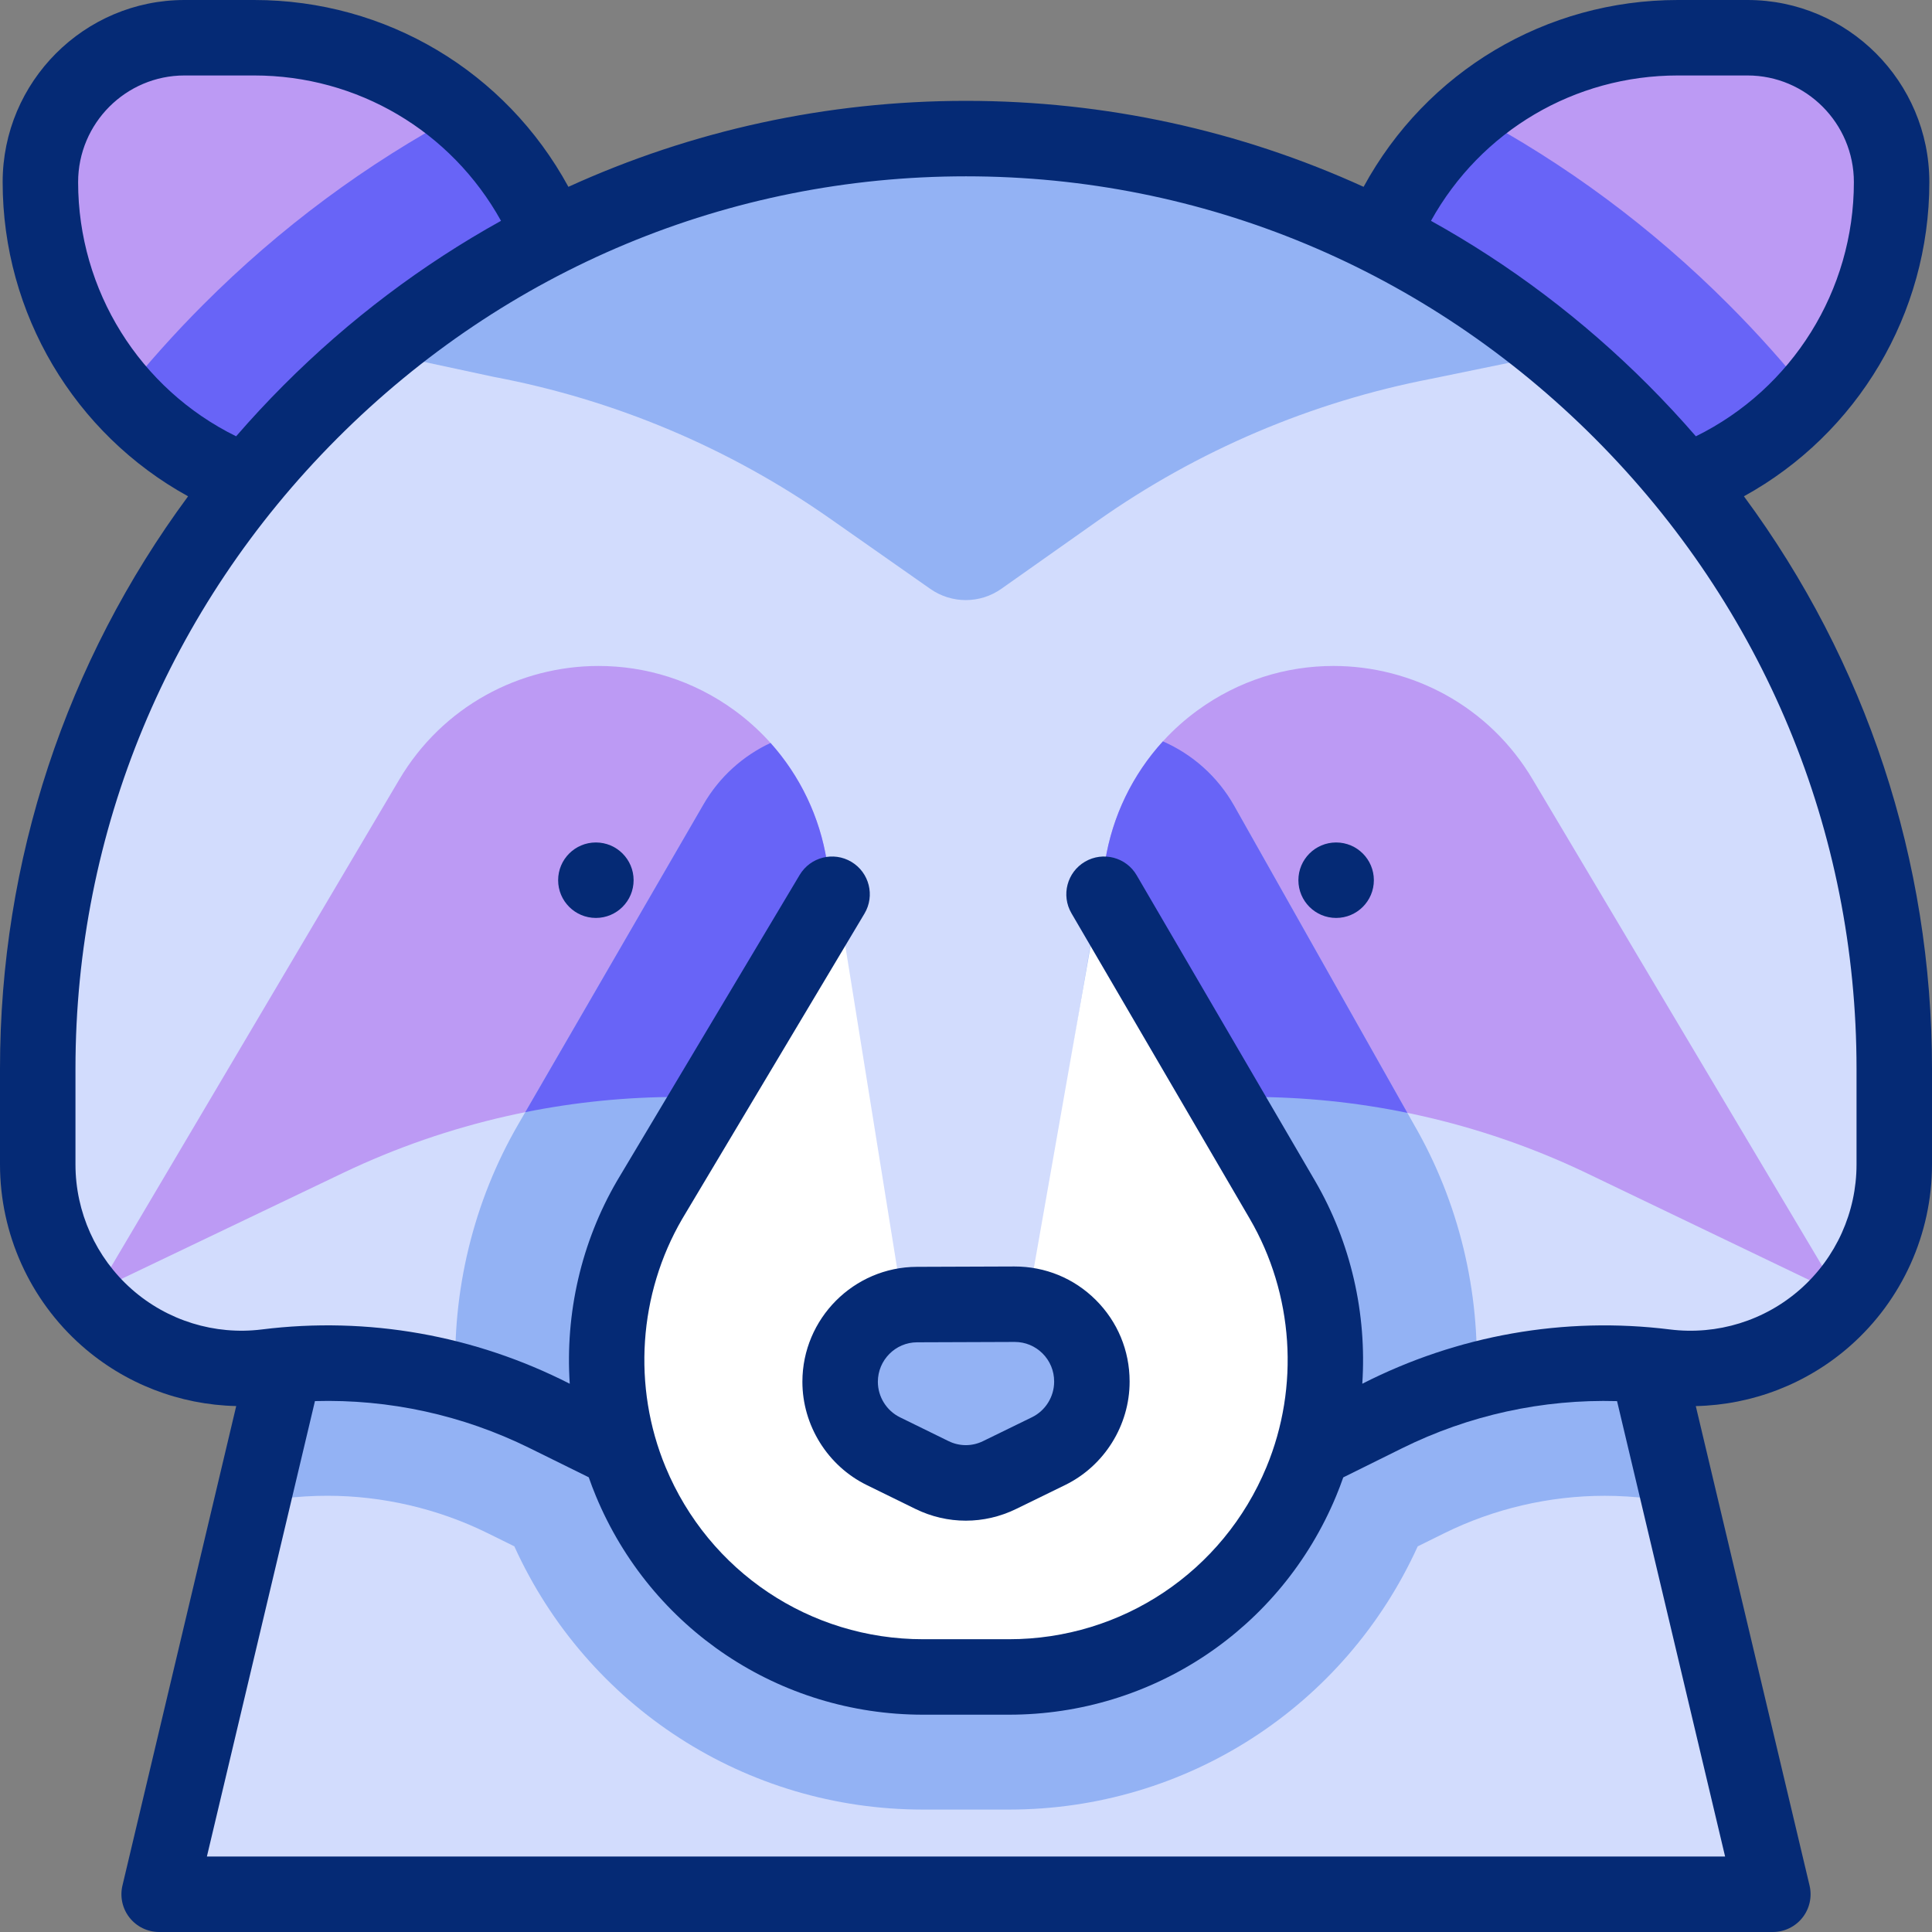 <?xml version="1.0" encoding="iso-8859-1"?>
<!-- Generator: Adobe Illustrator 28.3.0, SVG Export Plug-In . SVG Version: 6.00 Build 0)  -->
<svg version="1.1" id="Capa_1" xmlns="http://www.w3.org/2000/svg" xmlns:xlink="http://www.w3.org/1999/xlink" x="0px" y="0px"
	 viewBox="0 0 512 512" style="enable-background:new 0 0 512 512;" xml:space="preserve">
<rect x="0" y="0" width="512" height="512" fill="#808080" stroke="none"/>
<g>
	<g>
		<g>
			<polygon style="fill:#D2DCFD;" points="79.252,345.748 42.179,502 469.821,502 432.748,345.748 			"/>
			<path style="fill:#93B2F4;" d="M445.089,397.756c-2.45-0.08-4.91-0.271-7.35-0.552c-0.241-0.02-0.482-0.05-0.713-0.08
				c-3.906-0.482-7.882-0.723-11.808-0.723c-14.68,0-29.389,3.444-42.553,9.96l-6.958,3.444
				c-19.329,42.513-61.41,69.754-108.32,69.754h-22.763c-46.921,0-89.002-27.251-108.32-69.764l-7.119-3.514
				c-13.113-6.466-27.793-9.89-42.433-9.89c-3.926,0-7.902,0.241-11.808,0.723c-2.681,0.331-5.372,0.552-8.033,0.643l12.34-52.011
				h353.497L445.089,397.756z"/>
		</g>
		<g>
			<path style="fill:#BC9AF4;" d="M61.519,126.165c-30.696-13.464-50.817-43.949-50.817-77.9v0C10.702,27.132,27.802,10,48.895,10
				h18.46c31.864,0,61.044,17.878,75.563,46.296l1.846,3.613L61.519,126.165z"/>
			<path style="fill:#6864F7;" d="M144.768,59.913l-83.248,66.249c-11.366-4.99-21.267-12.3-29.249-21.256
				c6.687-8.404,13.887-16.457,21.568-24.148c20.323-20.363,43.216-37.352,68.278-50.706c8.455,7.159,15.583,16.025,20.805,26.247
				L144.768,59.913z"/>
		</g>
		<g>
			<path style="fill:#BC9AF4;" d="M450.473,126.169c30.701-13.462,50.825-43.949,50.825-77.903v0
				c0-21.133-17.099-38.266-38.193-38.266h-18.46c-31.864,0-61.044,17.878-75.563,46.296l-1.846,3.613L450.473,126.169z"/>
			<path style="fill:#6864F7;" d="M479.73,104.906c-7.973,8.966-17.893,16.286-29.259,21.266l-83.238-66.259l1.848-3.615
				c5.221-10.222,12.35-19.088,20.805-26.247c25.062,13.344,47.955,30.343,68.278,50.706
				C465.843,88.449,473.042,96.502,479.73,104.906z"/>
		</g>
		<path style="fill:#D2DCFD;" d="M164.042,384.301l-19.293-9.524c-22.962-11.335-48.732-15.692-74.136-12.535h0
			C38.417,366.243,10,341.084,10,308.581v-25.384C10,147.638,120.7,36.727,256,36.727h0c135.3,0,246,110.911,246,246.469v25.394
			c0,32.5-28.412,57.658-60.604,53.663l-0.042-0.005c-25.462-3.16-51.29,1.229-74.288,12.624l-18.444,9.138L164.042,384.301z"/>
		<path style="fill:#BC9AF4;" d="M220.927,239.603l-32.111,51.098h-9.007c-30.685,0-60.988,6.848-88.701,20.042L25.714,342.02
			l80.055-135.36c11.527-19.529,31.99-30.173,52.865-30.173c12.471,0,25.082,3.795,36.026,11.778
			c13.113,9.559,21.909,23.947,24.46,39.993L220.927,239.603z"/>
		<path style="fill:#BC9AF4;" d="M487.381,343.024l-67.976-32.643c-27.502-12.963-57.524-19.68-87.917-19.68h-7.008l-32.643-55.867
			l1.044-6.577c2.55-16.045,11.346-30.434,24.46-39.993c10.944-7.982,23.556-11.778,36.026-11.778
			c20.875,0,41.338,10.643,52.865,30.173L487.381,343.024z"/>
		<path style="fill:#93B2F4;" d="M412.647,93.53l-33.185,6.818c-31.92,6.145-62.173,19.027-88.741,37.794l-25.343,17.893
			c-5.643,3.986-13.184,3.996-18.837,0.03l-26.608-18.656c-26.699-18.716-57.062-31.508-89.092-37.533l-31.086-6.677
			c42.573-35.233,97.045-56.47,156.245-56.47C315.382,36.729,370.024,58.096,412.647,93.53z"/>
		<path style="fill:#93B2F4;" d="M391.26,365.746c-8.304,2.219-16.417,5.271-24.198,9.127l-18.445,9.137l-184.57,0.291
			l-19.298-9.529c-7.721-3.805-15.764-6.828-23.997-9.037c-0.994-23.546,4.649-47.262,16.698-67.966l49.009-84.634
			c1.77-3.055,3.899-5.811,6.313-8.232c5.594-5.61,15.151-3.444,17.938,3.972l9.955,26.491l18.314,110.357l33.898-0.094
			l18.645-110.263l11.132-29.462c2.206-5.837,9.483-7.997,14.374-4.122c3.997,3.167,7.43,7.126,10.043,11.755l47.634,84.463
			C386.661,318.655,392.254,342.291,391.26,365.746z"/>
		<path style="fill:#6864F7;" d="M220.927,239.603l-32.111,51.098h-9.007c-13.676,0-27.271,1.355-40.605,4.036l47.252-81.602
			c4.217-7.28,10.473-12.852,17.742-16.246c7.822,8.736,13.053,19.6,14.921,31.367L220.927,239.603z"/>
		<path style="fill:#6864F7;" d="M372.965,294.918c-13.605-2.801-27.502-4.217-41.479-4.217h-7.008l-32.643-55.867l1.044-6.577
			c1.898-11.949,7.27-22.983,15.302-31.789c7.802,3.414,14.499,9.298,18.887,17.069L372.965,294.918z"/>
		<path style="fill:#FFFFFF;" d="M292.083,233.262l47.764,84.695c13.241,22.721,15.1,50.343,5.023,74.639l-0.004,0.009
			c-13.008,31.365-43.578,51.806-77.478,51.806h-22.769c-33.897,0-64.464-20.436-77.474-51.796l0,0
			c-10.085-24.307-8.222-51.944,5.032-74.672l49.038-84.681l20.836,129.639h27.2L292.083,233.262z"/>
		<path style="fill:#93B2F4;" d="M289.358,366.166v-0.07c0-11.331-9.19-20.506-20.5-20.465l-25.864,0.094
			c-11.252,0.041-20.352,9.191-20.352,20.465v0c0,7.814,4.441,14.945,11.445,18.381l12.881,6.318
			c5.655,2.774,12.271,2.779,17.931,0.015l12.983-6.341C284.904,381.132,289.358,373.992,289.358,366.166z"/>
	</g>
	<g>
		<path style="fill:#052A75;" d="M242.958,335.725c-16.717,0.061-30.316,13.728-30.316,30.465c0,11.542,6.689,22.281,17.042,27.359
			l12.881,6.317c4.252,2.086,8.817,3.128,13.384,3.128c4.549,0,9.101-1.035,13.34-3.106l12.983-6.341
			c10.38-5.07,17.087-15.817,17.087-27.381v-0.07c0-8.166-3.184-15.835-8.965-21.595c-5.771-5.75-13.396-8.879-21.571-8.87
			L242.958,335.725z M268.934,355.631c2.77,0,5.377,1.078,7.344,3.038c1.987,1.98,3.081,4.618,3.081,7.427v0.07
			c0,3.976-2.302,7.67-5.864,9.41l-12.983,6.341c-2.906,1.421-6.237,1.416-9.14-0.008l-12.88-6.317
			c-3.554-1.743-5.85-5.434-5.85-9.403c0-5.75,4.66-10.444,10.389-10.465l25.864-0.094
			C268.908,355.631,268.92,355.631,268.934,355.631z"/>
		<path style="fill:#052A75;" d="M462.159,131.525c30.103-16.578,49.138-48.384,49.138-83.26C511.298,21.652,489.679,0,463.105,0
			h-18.461c-34.947,0-66.619,18.908-83.276,49.511C328.64,34.593,292.896,26.727,256,26.727c-36.895,0-72.64,7.866-105.368,22.784
			C133.975,18.909,102.303,0,67.355,0H48.895C22.321,0,0.702,21.652,0.702,48.266c0,34.874,19.036,66.681,49.139,83.26
			C17.486,175.345,0,227.992,0,283.196v25.384c0,18.38,7.894,35.895,21.655,48.053c11.397,10.068,25.937,15.661,40.944,15.986
			l-30.15,127.072c-0.706,2.976-0.012,6.111,1.885,8.51C36.23,510.601,39.12,512,42.179,512h427.643
			c3.059,0,5.948-1.399,7.845-3.798c1.896-2.399,2.591-5.535,1.885-8.51l-30.147-127.062c15.006-0.326,29.549-5.92,40.945-15.989
			C504.108,344.482,512,326.968,512,308.59v-25.394C512,227.992,494.514,175.345,462.159,131.525z M444.645,20h18.461
			c15.545,0,28.192,12.68,28.192,28.266c0,28.718-16.333,54.802-41.873,67.358c-4.025-4.642-8.225-9.167-12.609-13.56
			c-17.359-17.392-36.742-31.97-57.59-43.541C392.452,34.692,417.28,20,444.645,20z M20.702,48.266C20.702,32.68,33.35,20,48.895,20
			h18.461c27.365,0,52.193,14.693,65.419,38.522c-20.848,11.571-40.231,26.149-57.59,43.541c-4.385,4.393-8.585,8.919-12.609,13.56
			C37.035,103.067,20.702,76.982,20.702,48.266z M54.829,492l28.637-120.698c19.637-0.546,39.088,3.672,56.855,12.442l15.7,7.75
			c0.581,1.665,1.209,3.317,1.888,4.953c14.608,35.212,48.645,57.964,86.71,57.964h22.77c38.071,0,72.108-22.756,86.72-57.984
			c0.672-1.62,1.292-3.255,1.869-4.903l15.528-7.693c17.809-8.824,37.311-13.071,57.032-12.519L457.171,492H54.829z M492,308.59
			c0,12.647-5.429,24.698-14.895,33.062c-9.433,8.333-22.001,12.223-34.521,10.672c-28.072-3.499-56.357,1.527-81.563,14.382
			c1.23-18.586-3.005-37.432-12.537-53.79l-47.26-80.97c-2.784-4.769-8.906-6.381-13.678-3.596c-4.77,2.784-6.38,8.908-3.596,13.678
			l47.257,80.964c11.598,19.903,13.252,44.492,4.422,65.783c-11.498,27.723-38.284,45.637-68.241,45.637h-22.77
			c-29.953,0-56.737-17.91-68.237-45.628c-8.828-21.279-7.18-45.858,4.41-65.761l48.303-80.91c2.831-4.742,1.282-10.881-3.46-13.712
			c-4.743-2.832-10.882-1.281-13.712,3.46l-48.331,80.957c-0.018,0.029-0.035,0.059-0.053,0.088
			c-9.539,16.358-13.779,35.208-12.549,53.801c-25.217-12.857-53.526-17.897-81.611-14.388
			c-12.477,1.553-25.048-2.339-34.481-10.674C25.43,333.281,20,321.229,20,308.581v-25.384c0-62.895,24.626-122.205,69.341-167.004
			C134.05,71.396,193.237,46.727,256,46.727s121.95,24.669,166.659,69.465C467.374,160.992,492,220.302,492,283.196V308.59z"/>
		<circle style="fill:#052A75;" cx="354.088" cy="233.262" r="10"/>
		<circle style="fill:#052A75;" cx="157.912" cy="233.262" r="10"/>
	</g>
</g>
<g>
</g>
<g>
</g>
<g>
</g>
<g>
</g>
<g>
</g>
<g>
</g>
<g>
</g>
<g>
</g>
<g>
</g>
<g>
</g>
<g>
</g>
<g>
</g>
<g>
</g>
<g>
</g>
<g>
</g>
</svg>
